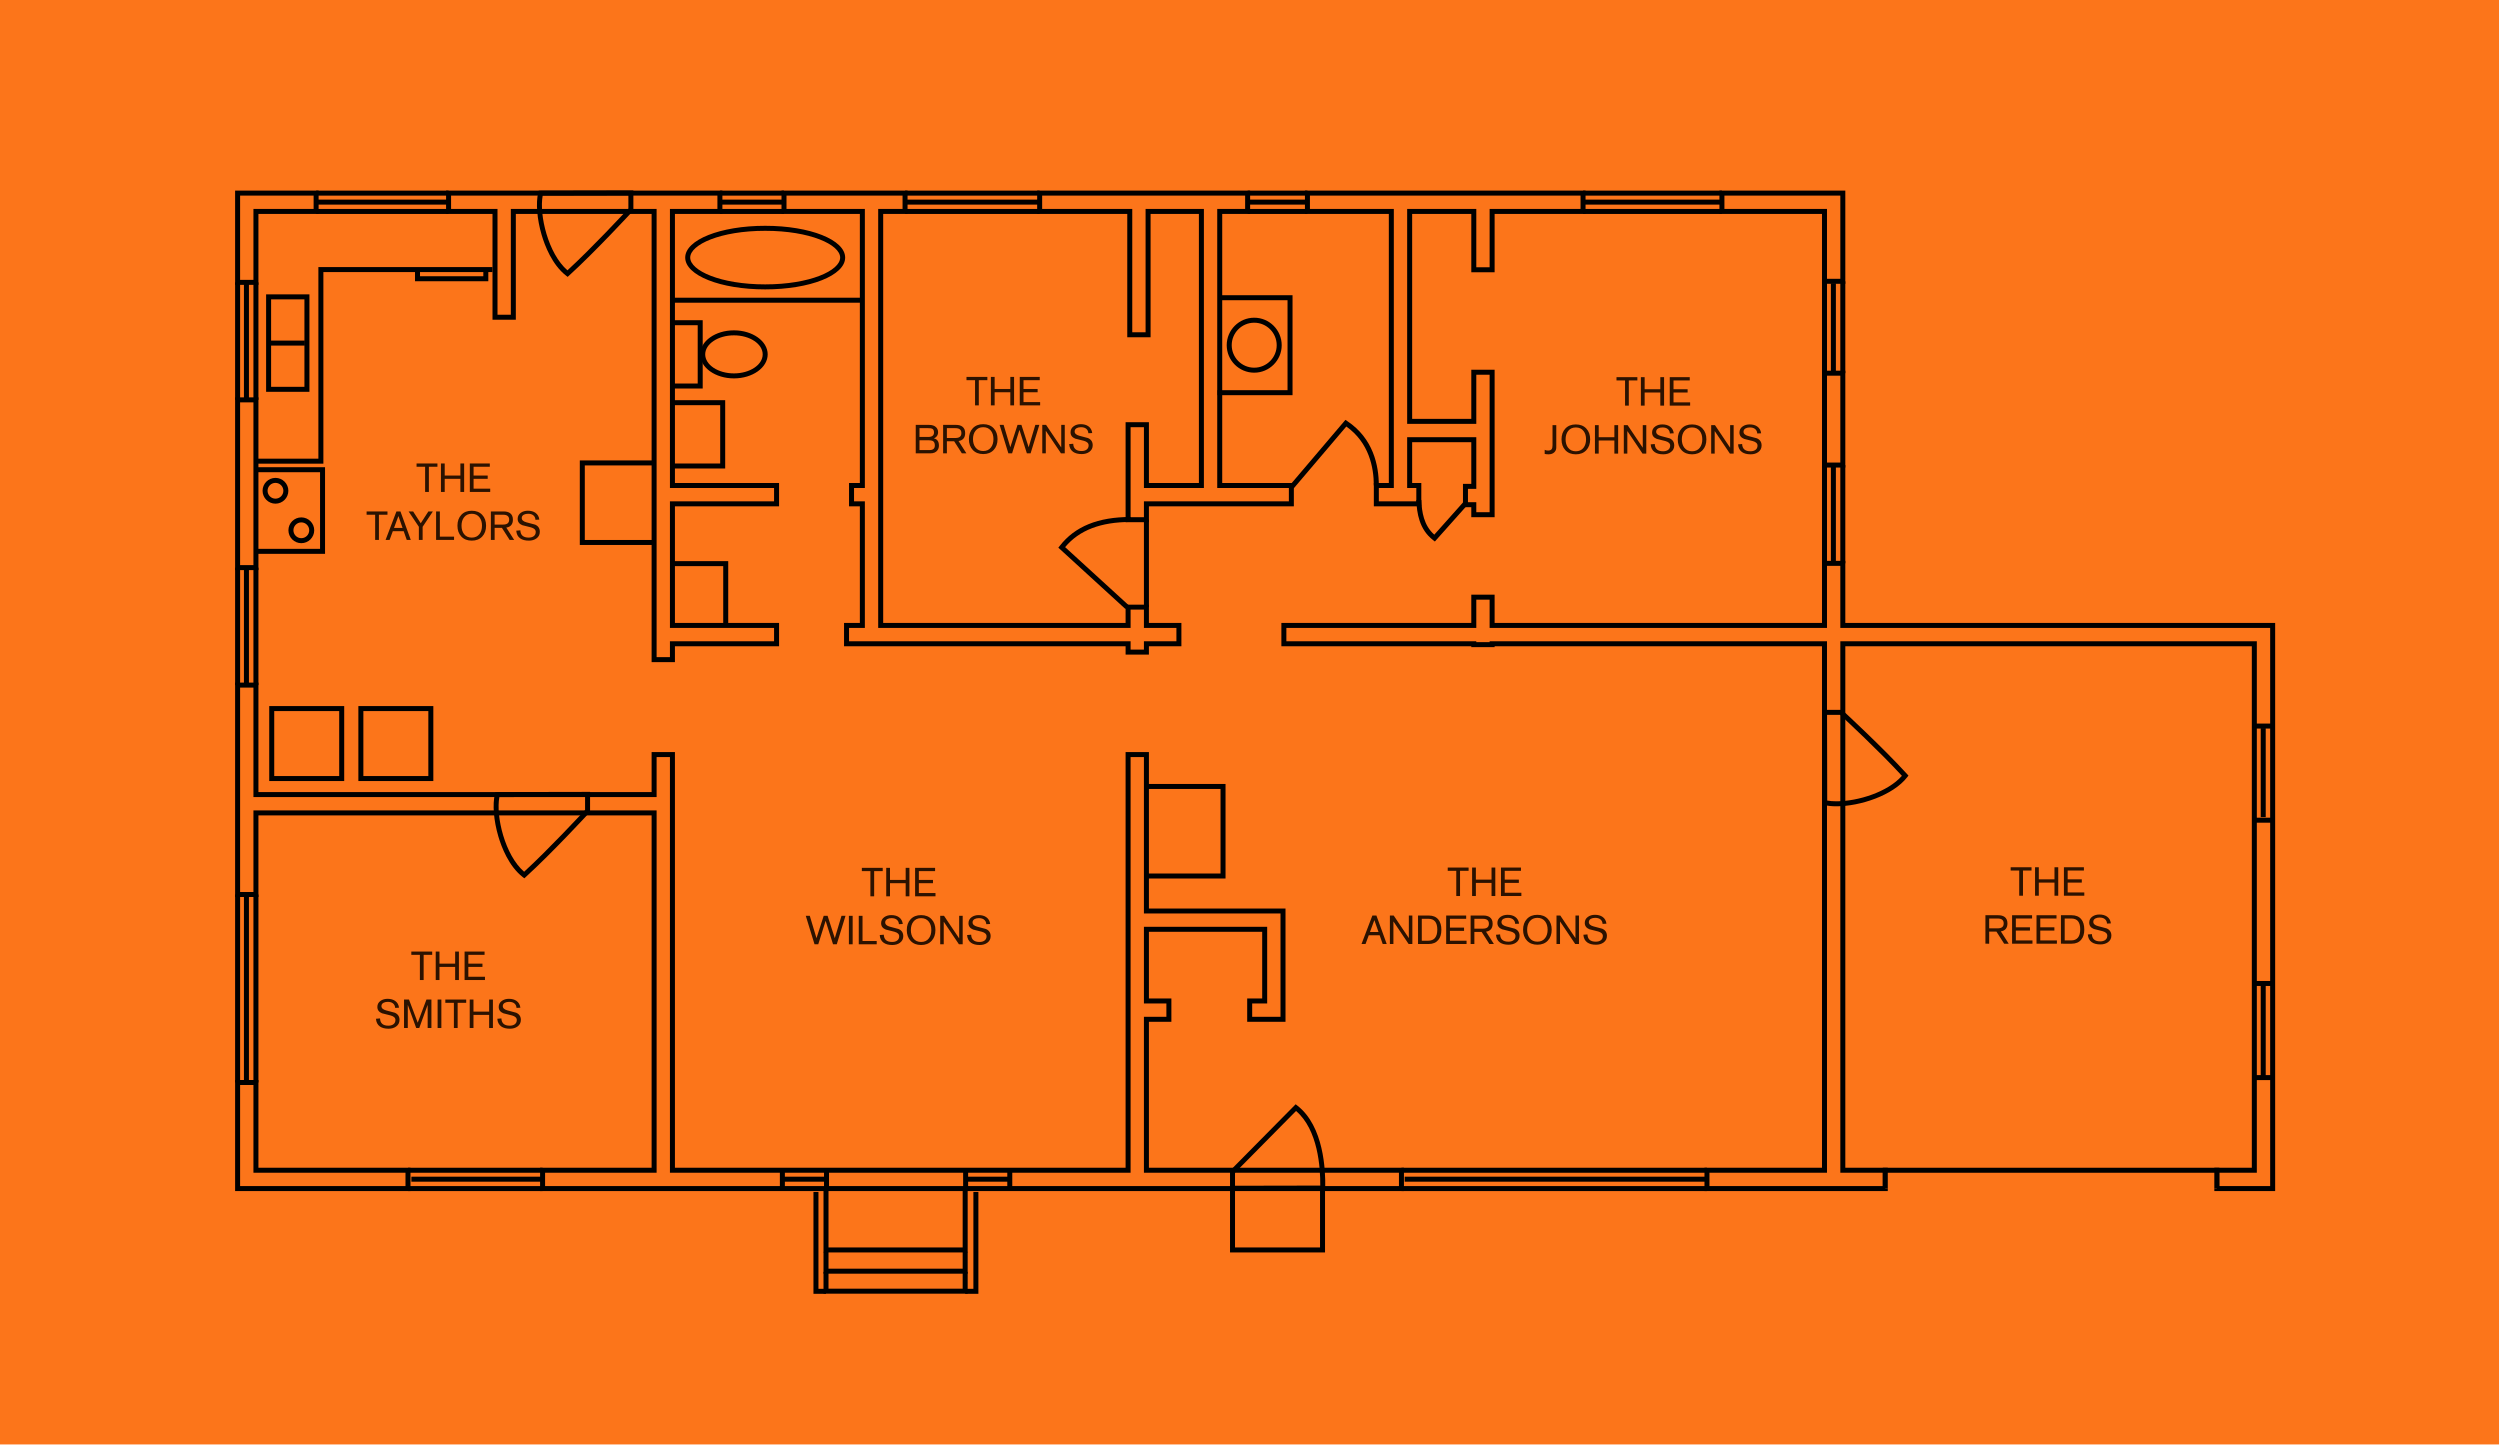 <?xml version="1.0" encoding="utf-8"?>
<!-- Generator: Adobe Illustrator 15.0.0, SVG Export Plug-In . SVG Version: 6.00 Build 0)  -->
<!DOCTYPE svg PUBLIC "-//W3C//DTD SVG 1.1//EN" "http://www.w3.org/Graphics/SVG/1.1/DTD/svg11.dtd">
<svg version="1.1" id="Layer_1" xmlns="http://www.w3.org/2000/svg" xmlns:xlink="http://www.w3.org/1999/xlink" x="0px" y="0px"
	 width="675px" height="390.15px" viewBox="0 0 675 390.15" enable-background="new 0 0 675 390.15" xml:space="preserve">
<g>
	<rect fill="#FC751A" width="674.74" height="390"/>
</g>
<g>
	<g>
		<path fill="#2C1200" d="M393.195,241.924v-6.801h-2.309v-0.885h5.635v0.885h-2.311v6.801H393.195z"/>
	</g>
	<g>
		<path fill="#2C1200" d="M397.47,241.924v-7.687h1.016v3.26h4.231v-3.26h1.015v7.687h-1.015v-3.541h-4.231v3.541H397.47z"/>
	</g>
	<g>
		<path fill="#2C1200" d="M405.266,241.924v-7.687h5.396v0.885h-4.383v2.375h3.811v0.885h-3.811v2.656h4.491v0.885H405.266z"/>
	</g>
	<g>
		<path fill="#2C1200" d="M367.612,254.879l2.929-7.687h1.088l2.784,7.687h-1.087l-0.82-2.354h-2.942l-0.868,2.354H367.612z
			 M372.198,251.64l-1.112-3.184h-0.021l-1.177,3.184H372.198z"/>
	</g>
	<g>
		<path fill="#2C1200" d="M375.269,254.879v-7.687h1.025l4.071,6.065l0.021,0.002v-6.068h0.95v7.687h-1.016l-4.08-6.062
			l-0.021,0.005v6.057H375.269z"/>
	</g>
	<g>
		<path fill="#2C1200" d="M382.87,254.879v-7.687h2.903c1.13,0,1.991,0.36,2.581,1.08c0.547,0.669,0.821,1.604,0.821,2.807
			c0,1.145-0.281,2.051-0.844,2.721c-0.597,0.72-1.45,1.08-2.559,1.08H382.87z M383.883,248.077v5.917h1.717
			c1.648,0,2.473-1.005,2.473-3.013c0-1.936-0.795-2.904-2.386-2.904H383.883z"/>
	</g>
	<g>
		<path fill="#2C1200" d="M390.469,254.879v-7.687h5.399v0.885h-4.384v2.375h3.812v0.885h-3.812v2.657h4.49v0.885H390.469z"/>
	</g>
	<g>
		<path fill="#2C1200" d="M397.067,254.879v-7.687h3.475c0.706,0,1.271,0.151,1.695,0.454c0.519,0.374,0.778,0.961,0.778,1.759
			c0,1.239-0.595,1.955-1.782,2.149l2.122,3.325h-1.23l-2.079-3.26h-1.965v3.26H397.067z M398.081,248.077v2.657h2.299
			c1.08,0,1.62-0.443,1.62-1.329s-0.54-1.328-1.62-1.328H398.081z"/>
	</g>
	<g>
		<path fill="#2C1200" d="M410.15,249.395l-1.047,0.054c-0.029-0.54-0.234-0.953-0.614-1.241c-0.346-0.259-0.804-0.388-1.371-0.388
			c-0.447,0-0.825,0.079-1.135,0.237c-0.389,0.202-0.582,0.508-0.582,0.918c0,0.54,0.42,0.925,1.262,1.155
			c0.784,0.208,1.568,0.417,2.354,0.626c0.841,0.374,1.264,1.019,1.264,1.933c0,0.763-0.312,1.364-0.93,1.803
			c-0.554,0.388-1.229,0.582-2.029,0.582c-0.979,0-1.757-0.201-2.332-0.604c-0.647-0.46-1.003-1.155-1.068-2.084l1.101-0.097
			c0.051,1.31,0.803,1.965,2.257,1.965c0.532,0,0.972-0.118,1.316-0.356c0.389-0.273,0.584-0.666,0.584-1.177
			c0-0.576-0.422-0.982-1.265-1.22c-0.784-0.201-1.568-0.399-2.353-0.593c-0.842-0.339-1.263-0.911-1.263-1.717
			c0-0.698,0.291-1.249,0.875-1.651c0.519-0.361,1.143-0.541,1.877-0.541c0.843,0,1.53,0.191,2.062,0.572
			C409.704,247.987,410.049,248.595,410.15,249.395z"/>
	</g>
	<g>
		<path fill="#2C1200" d="M411.23,251.036c0-1.209,0.347-2.184,1.043-2.926c0.693-0.742,1.634-1.112,2.821-1.112
			c1.188,0,2.128,0.371,2.823,1.112c0.694,0.742,1.041,1.717,1.041,2.926s-0.347,2.184-1.041,2.925
			c-0.695,0.742-1.635,1.112-2.823,1.112c-1.188,0-2.128-0.37-2.821-1.112C411.577,253.22,411.23,252.245,411.23,251.036z
			 M412.331,251.036c0,0.914,0.223,1.662,0.67,2.246c0.496,0.647,1.195,0.972,2.094,0.972c0.9,0,1.598-0.324,2.095-0.972
			c0.446-0.583,0.669-1.332,0.669-2.246c0-0.914-0.223-1.663-0.669-2.246c-0.497-0.647-1.194-0.971-2.095-0.971
			c-0.898,0-1.598,0.323-2.094,0.971C412.553,249.373,412.331,250.122,412.331,251.036z"/>
	</g>
	<g>
		<path fill="#2C1200" d="M420.255,254.879v-7.687h1.024l4.071,6.065l0.022,0.002v-6.068h0.949v7.687h-1.017l-4.079-6.062
			l-0.021,0.005v6.057H420.255z"/>
	</g>
	<g>
		<path fill="#2C1200" d="M433.741,249.395l-1.048,0.054c-0.029-0.54-0.234-0.953-0.616-1.241c-0.346-0.259-0.803-0.388-1.371-0.388
			c-0.447,0-0.824,0.079-1.133,0.237c-0.391,0.202-0.584,0.508-0.584,0.918c0,0.54,0.422,0.925,1.264,1.155
			c0.784,0.208,1.568,0.417,2.353,0.626c0.843,0.374,1.264,1.019,1.264,1.933c0,0.763-0.31,1.364-0.928,1.803
			c-0.555,0.388-1.231,0.582-2.03,0.582c-0.979,0-1.756-0.201-2.332-0.604c-0.648-0.46-1.004-1.155-1.068-2.084l1.102-0.097
			c0.049,1.31,0.802,1.965,2.255,1.965c0.533,0,0.973-0.118,1.318-0.356c0.389-0.273,0.583-0.666,0.583-1.177
			c0-0.576-0.421-0.982-1.264-1.22c-0.784-0.201-1.569-0.399-2.354-0.593c-0.843-0.339-1.263-0.911-1.263-1.717
			c0-0.698,0.292-1.249,0.874-1.651c0.519-0.361,1.145-0.541,1.879-0.541c0.843,0,1.528,0.191,2.062,0.572
			C433.293,247.987,433.638,248.595,433.741,249.395z"/>
	</g>
</g>
<g>
	<g>
		<path fill="#2C1200" d="M113.368,264.608v-6.801h-2.311v-0.885h5.635v0.885h-2.31v6.801H113.368z"/>
	</g>
	<g>
		<path fill="#2C1200" d="M117.643,264.608v-7.687h1.015v3.26h4.232v-3.26h1.015v7.687h-1.015v-3.541h-4.232v3.541H117.643z"/>
	</g>
	<g>
		<path fill="#2C1200" d="M125.437,264.608v-7.687h5.397v0.885h-4.383v2.375h3.811v0.885h-3.811v2.656h4.491v0.885H125.437z"/>
	</g>
	<g>
		<path fill="#2C1200" d="M107.738,272.079l-1.047,0.054c-0.029-0.54-0.234-0.954-0.616-1.242c-0.346-0.259-0.803-0.389-1.371-0.389
			c-0.446,0-0.824,0.079-1.134,0.237c-0.388,0.202-0.583,0.508-0.583,0.918c0,0.54,0.421,0.925,1.263,1.155
			c0.785,0.208,1.569,0.417,2.354,0.626c0.842,0.375,1.263,1.018,1.263,1.932c0,0.763-0.31,1.364-0.929,1.804
			c-0.554,0.388-1.23,0.582-2.029,0.582c-0.979,0-1.756-0.201-2.332-0.604c-0.648-0.46-1.004-1.155-1.069-2.083l1.101-0.097
			c0.051,1.31,0.803,1.964,2.256,1.964c0.533,0,0.972-0.118,1.317-0.356c0.389-0.273,0.583-0.666,0.583-1.176
			c0-0.576-0.42-0.983-1.263-1.221c-0.785-0.201-1.569-0.398-2.354-0.593c-0.843-0.338-1.263-0.91-1.263-1.716
			c0-0.698,0.291-1.249,0.875-1.652c0.518-0.359,1.145-0.54,1.878-0.54c0.842,0,1.529,0.191,2.062,0.572
			C107.291,270.672,107.636,271.28,107.738,272.079z"/>
	</g>
	<g>
		<path fill="#2C1200" d="M109.087,277.563v-7.687h1.339l2.358,6.241l2.358-6.241h1.339v7.687h-1.015v-6.186l-0.021-0.012
			l-2.25,6.198h-0.822l-2.25-6.198l-0.022,0.012v6.186H109.087z"/>
	</g>
	<g>
		<path fill="#2C1200" d="M118.155,277.563v-7.687h1.015v7.687H118.155z"/>
	</g>
	<g>
		<path fill="#2C1200" d="M122.549,277.563v-6.802h-2.31v-0.885h5.635v0.885h-2.311v6.802H122.549z"/>
	</g>
	<g>
		<path fill="#2C1200" d="M126.824,277.563v-7.687h1.015v3.261h4.232v-3.261h1.015v7.687h-1.015v-3.541h-4.232v3.541H126.824z"/>
	</g>
	<g>
		<path fill="#2C1200" d="M140.503,272.079l-1.048,0.054c-0.029-0.54-0.234-0.954-0.615-1.242c-0.345-0.259-0.803-0.389-1.371-0.389
			c-0.446,0-0.824,0.079-1.133,0.237c-0.389,0.202-0.583,0.508-0.583,0.918c0,0.54,0.421,0.925,1.263,1.155
			c0.785,0.208,1.569,0.417,2.354,0.626c0.842,0.375,1.263,1.018,1.263,1.932c0,0.763-0.309,1.364-0.928,1.804
			c-0.554,0.388-1.231,0.582-2.029,0.582c-0.979,0-1.756-0.201-2.332-0.604c-0.647-0.46-1.004-1.155-1.068-2.083l1.101-0.097
			c0.05,1.31,0.802,1.964,2.256,1.964c0.533,0,0.972-0.118,1.317-0.356c0.389-0.273,0.583-0.666,0.583-1.176
			c0-0.576-0.421-0.983-1.263-1.221c-0.785-0.201-1.569-0.398-2.354-0.593c-0.842-0.338-1.263-0.91-1.263-1.716
			c0-0.698,0.292-1.249,0.875-1.652c0.518-0.359,1.144-0.54,1.878-0.54c0.842,0,1.529,0.191,2.062,0.572
			C140.056,270.672,140.402,271.28,140.503,272.079z"/>
	</g>
</g>
<g>
	<g>
		<path fill="#2C1200" d="M114.782,132.825v-6.802h-2.31v-0.885h5.635v0.885h-2.311v6.802H114.782z"/>
	</g>
	<g>
		<path fill="#2C1200" d="M119.057,132.825v-7.687h1.015v3.26h4.233v-3.26h1.015v7.687h-1.015v-3.542h-4.233v3.542H119.057z"/>
	</g>
	<g>
		<path fill="#2C1200" d="M126.851,132.825v-7.687h5.398v0.885h-4.383v2.375h3.811v0.885h-3.811v2.656h4.491v0.885H126.851z"/>
	</g>
	<g>
		<path fill="#2C1200" d="M101.292,145.779v-6.802h-2.31v-0.885h5.635v0.885h-2.311v6.802H101.292z"/>
	</g>
	<g>
		<path fill="#2C1200" d="M104.108,145.779l2.928-7.687h1.088l2.784,7.687h-1.086L109,143.425h-2.942l-0.868,2.354H104.108z
			 M108.692,142.541l-1.111-3.185h-0.021l-1.175,3.185H108.692z"/>
	</g>
	<g>
		<path fill="#2C1200" d="M113.093,145.779v-3.542l-2.769-4.145h1.219l2.057,3.185l2.057-3.185h1.22l-2.769,4.145v3.542H113.093z"/>
	</g>
	<g>
		<path fill="#2C1200" d="M117.746,145.779v-7.687h1.015v6.801h3.833v0.885H117.746z"/>
	</g>
	<g>
		<path fill="#2C1200" d="M123.51,141.936c0-1.208,0.347-2.184,1.042-2.925c0.695-0.742,1.636-1.112,2.823-1.112
			s2.128,0.37,2.823,1.112c0.695,0.741,1.042,1.716,1.042,2.925c0,1.209-0.347,2.185-1.042,2.926
			c-0.695,0.742-1.635,1.112-2.823,1.112s-2.128-0.37-2.823-1.112C123.857,144.12,123.51,143.145,123.51,141.936z M124.612,141.936
			c0,0.915,0.223,1.663,0.669,2.246c0.497,0.648,1.194,0.972,2.095,0.972c0.899,0,1.598-0.324,2.094-0.972
			c0.446-0.583,0.669-1.331,0.669-2.246c0-0.914-0.223-1.662-0.669-2.245c-0.497-0.648-1.195-0.972-2.094-0.972
			c-0.9,0-1.598,0.324-2.095,0.972C124.834,140.273,124.612,141.022,124.612,141.936z"/>
	</g>
	<g>
		<path fill="#2C1200" d="M132.536,145.779v-7.687h3.476c0.705,0,1.27,0.151,1.695,0.454c0.518,0.374,0.777,0.96,0.777,1.759
			c0,1.238-0.594,1.954-1.782,2.148l2.122,3.325h-1.229l-2.08-3.26h-1.964v3.26H132.536z M133.551,138.978v2.656h2.299
			c1.08,0,1.62-0.443,1.62-1.328s-0.54-1.328-1.62-1.328H133.551z"/>
	</g>
	<g>
		<path fill="#2C1200" d="M145.621,140.295l-1.048,0.054c-0.028-0.54-0.234-0.954-0.615-1.242c-0.346-0.259-0.802-0.389-1.371-0.389
			c-0.446,0-0.824,0.08-1.133,0.237c-0.389,0.202-0.583,0.508-0.583,0.917c0,0.54,0.421,0.925,1.263,1.155
			c0.784,0.209,1.569,0.418,2.354,0.626c0.842,0.374,1.263,1.019,1.263,1.933c0,0.763-0.31,1.364-0.928,1.803
			c-0.555,0.389-1.231,0.583-2.03,0.583c-0.979,0-1.756-0.201-2.332-0.604c-0.647-0.46-1.004-1.155-1.069-2.083l1.101-0.097
			c0.05,1.31,0.803,1.964,2.256,1.964c0.532,0,0.972-0.119,1.317-0.356c0.389-0.273,0.583-0.666,0.583-1.177
			c0-0.576-0.421-0.982-1.263-1.221c-0.785-0.201-1.569-0.398-2.354-0.593c-0.842-0.339-1.263-0.911-1.263-1.717
			c0-0.698,0.292-1.249,0.875-1.652c0.518-0.36,1.144-0.54,1.878-0.54c0.842,0,1.529,0.191,2.062,0.572
			C145.174,138.888,145.52,139.496,145.621,140.295z"/>
	</g>
</g>
<g>
	<g>
		<path fill="#2C1200" d="M545.189,241.844v-6.801h-2.311v-0.885h5.635v0.885h-2.309v6.801H545.189z"/>
	</g>
	<g>
		<path fill="#2C1200" d="M549.464,241.844v-7.686h1.016v3.26h4.231v-3.26h1.014v7.686h-1.014v-3.541h-4.231v3.541H549.464z"/>
	</g>
	<g>
		<path fill="#2C1200" d="M557.258,241.844v-7.686h5.398v0.885h-4.383v2.375h3.812v0.885h-3.812v2.656h4.49v0.885H557.258z"/>
	</g>
	<g>
		<path fill="#2C1200" d="M536.062,254.799v-7.687h3.477c0.704,0,1.27,0.151,1.695,0.453c0.517,0.375,0.776,0.961,0.776,1.76
			c0,1.238-0.594,1.955-1.781,2.148l2.121,3.325h-1.229l-2.08-3.26h-1.964v3.26H536.062z M537.077,247.998v2.656h2.3
			c1.079,0,1.619-0.443,1.619-1.328c0-0.886-0.54-1.328-1.619-1.328H537.077z"/>
	</g>
	<g>
		<path fill="#2C1200" d="M543.262,254.799v-7.687h5.398v0.885h-4.383v2.375h3.812v0.885h-3.812v2.656h4.49v0.885H543.262z"/>
	</g>
	<g>
		<path fill="#2C1200" d="M549.858,254.799v-7.687h5.398v0.885h-4.383v2.375h3.811v0.885h-3.811v2.656h4.491v0.885H549.858z"/>
	</g>
	<g>
		<path fill="#2C1200" d="M556.455,254.799v-7.687h2.905c1.13,0,1.988,0.36,2.579,1.08c0.548,0.669,0.82,1.604,0.82,2.806
			c0,1.145-0.281,2.052-0.842,2.722c-0.599,0.719-1.451,1.079-2.558,1.079H556.455z M557.469,247.998v5.917h1.718
			c1.648,0,2.472-1.004,2.472-3.013c0-1.935-0.797-2.904-2.386-2.904H557.469z"/>
	</g>
	<g>
		<path fill="#2C1200" d="M569.939,249.315l-1.047,0.054c-0.029-0.54-0.233-0.954-0.617-1.242c-0.346-0.259-0.802-0.389-1.369-0.389
			c-0.446,0-0.825,0.08-1.135,0.238c-0.388,0.202-0.582,0.507-0.582,0.918c0,0.54,0.42,0.925,1.263,1.155
			c0.784,0.208,1.568,0.417,2.354,0.626c0.842,0.374,1.264,1.018,1.264,1.933c0,0.763-0.311,1.363-0.93,1.803
			c-0.554,0.389-1.23,0.583-2.028,0.583c-0.98,0-1.757-0.201-2.333-0.605c-0.647-0.46-1.003-1.155-1.068-2.083l1.102-0.097
			c0.051,1.31,0.803,1.965,2.256,1.965c0.533,0,0.972-0.119,1.317-0.356c0.388-0.274,0.582-0.666,0.582-1.178
			c0-0.575-0.42-0.982-1.262-1.22c-0.786-0.201-1.57-0.399-2.354-0.593c-0.842-0.338-1.262-0.911-1.262-1.717
			c0-0.698,0.29-1.25,0.874-1.652c0.519-0.36,1.144-0.54,1.878-0.54c0.842,0,1.53,0.191,2.062,0.573
			C569.492,247.908,569.837,248.516,569.939,249.315z"/>
	</g>
</g>
<g>
	<g>
		<path fill="#2C1200" d="M235.008,242.004v-6.802h-2.31v-0.885h5.635v0.885h-2.311v6.802H235.008z"/>
	</g>
	<g>
		<path fill="#2C1200" d="M239.283,242.004v-7.687h1.015v3.261h4.232v-3.261h1.014v7.687h-1.014v-3.541h-4.232v3.541H239.283z"/>
	</g>
	<g>
		<path fill="#2C1200" d="M247.078,242.004v-7.687h5.398v0.885h-4.384v2.376h3.812v0.885h-3.812v2.656h4.491v0.885H247.078z"/>
	</g>
	<g>
		<path fill="#2C1200" d="M219.922,254.958l-2.363-7.686h1.083l1.797,6.002h0.021l1.938-6.002h1.047l1.938,6.002h0.021l1.798-6.002
			h1.082l-2.363,7.686h-1.004l-1.984-6.282h-0.036l-1.973,6.282H219.922z"/>
	</g>
	<g>
		<path fill="#2C1200" d="M229.2,254.958v-7.686h1.016v7.686H229.2z"/>
	</g>
	<g>
		<path fill="#2C1200" d="M231.867,254.958v-7.686h1.015v6.801h3.832v0.885H231.867z"/>
	</g>
	<g>
		<path fill="#2C1200" d="M243.753,249.475l-1.047,0.054c-0.029-0.54-0.234-0.954-0.616-1.242c-0.345-0.259-0.802-0.389-1.371-0.389
			c-0.446,0-0.824,0.08-1.133,0.238c-0.39,0.201-0.583,0.507-0.583,0.917c0,0.54,0.422,0.925,1.263,1.156
			c0.784,0.208,1.57,0.416,2.354,0.625c0.842,0.375,1.263,1.019,1.263,1.932c0,0.764-0.31,1.365-0.928,1.804
			c-0.556,0.388-1.231,0.583-2.03,0.583c-0.979,0-1.756-0.202-2.332-0.605c-0.648-0.461-1.005-1.155-1.069-2.083l1.101-0.097
			c0.05,1.31,0.803,1.964,2.257,1.964c0.532,0,0.972-0.118,1.317-0.356c0.389-0.273,0.583-0.665,0.583-1.177
			c0-0.575-0.421-0.982-1.264-1.22c-0.784-0.202-1.57-0.399-2.354-0.594c-0.841-0.338-1.263-0.911-1.263-1.716
			c0-0.698,0.292-1.249,0.875-1.652c0.519-0.36,1.145-0.54,1.879-0.54c0.842,0,1.529,0.191,2.062,0.572
			C243.307,248.068,243.651,248.676,243.753,249.475z"/>
	</g>
	<g>
		<path fill="#2C1200" d="M244.833,251.116c0-1.209,0.347-2.185,1.042-2.926c0.694-0.741,1.636-1.112,2.823-1.112
			s2.129,0.371,2.823,1.112c0.694,0.741,1.042,1.717,1.042,2.926c0,1.209-0.348,2.184-1.042,2.925
			c-0.694,0.741-1.636,1.112-2.823,1.112s-2.129-0.371-2.823-1.112C245.179,253.3,244.833,252.325,244.833,251.116z
			 M245.934,251.116c0,0.914,0.223,1.663,0.669,2.245c0.496,0.648,1.195,0.971,2.094,0.971c0.9,0,1.598-0.323,2.094-0.971
			c0.446-0.583,0.669-1.331,0.669-2.245c0-0.915-0.223-1.663-0.669-2.246c-0.496-0.647-1.194-0.972-2.094-0.972
			c-0.899,0-1.598,0.324-2.094,0.972C246.157,249.453,245.934,250.201,245.934,251.116z"/>
	</g>
	<g>
		<path fill="#2C1200" d="M253.858,254.958v-7.686h1.026l4.07,6.064l0.021,0.002v-6.067h0.95v7.686h-1.015l-4.082-6.061
			l-0.021,0.004v6.056H253.858z"/>
	</g>
	<g>
		<path fill="#2C1200" d="M267.342,249.475l-1.047,0.054c-0.029-0.54-0.234-0.954-0.616-1.242c-0.346-0.259-0.802-0.389-1.37-0.389
			c-0.447,0-0.825,0.08-1.134,0.238c-0.388,0.201-0.582,0.507-0.582,0.917c0,0.54,0.42,0.925,1.263,1.156
			c0.785,0.208,1.569,0.416,2.353,0.625c0.842,0.375,1.264,1.019,1.264,1.932c0,0.764-0.31,1.365-0.929,1.804
			c-0.554,0.388-1.231,0.583-2.029,0.583c-0.98,0-1.757-0.202-2.333-0.605c-0.647-0.461-1.003-1.155-1.069-2.083l1.102-0.097
			c0.05,1.31,0.803,1.964,2.256,1.964c0.534,0,0.972-0.118,1.318-0.356c0.388-0.273,0.583-0.665,0.583-1.177
			c0-0.575-0.42-0.982-1.263-1.22c-0.784-0.202-1.568-0.399-2.354-0.594c-0.842-0.338-1.264-0.911-1.264-1.716
			c0-0.698,0.292-1.249,0.875-1.652c0.517-0.36,1.145-0.54,1.878-0.54c0.842,0,1.53,0.191,2.062,0.572
			C266.896,248.068,267.241,248.676,267.342,249.475z"/>
	</g>
</g>
<g>
	<g>
		<path fill="#2C1200" d="M438.764,109.519v-6.801h-2.311v-0.886h5.636v0.886h-2.311v6.801H438.764z"/>
	</g>
	<g>
		<path fill="#2C1200" d="M443.04,109.519v-7.687h1.014v3.26h4.231v-3.26h1.017v7.687h-1.017v-3.541h-4.231v3.541H443.04z"/>
	</g>
	<g>
		<path fill="#2C1200" d="M450.833,109.519v-7.687h5.399v0.886h-4.384v2.375h3.81v0.886h-3.81v2.656h4.489v0.885H450.833z"/>
	</g>
	<g>
		<path fill="#2C1200" d="M419.181,120.207v-5.419h1.015v6.023c0,0.519-0.17,0.947-0.507,1.285
			c-0.375,0.381-0.904,0.573-1.587,0.573c-0.361,0-0.707-0.037-1.037-0.108v-1.112c0.266,0.137,0.564,0.205,0.896,0.205
			c0.481,0,0.812-0.129,0.991-0.389C419.104,121.055,419.181,120.703,419.181,120.207z"/>
	</g>
	<g>
		<path fill="#2C1200" d="M421.611,118.63c0-1.209,0.347-2.185,1.041-2.925c0.694-0.742,1.635-1.112,2.823-1.112
			c1.187,0,2.129,0.371,2.822,1.112c0.694,0.741,1.043,1.716,1.043,2.925s-0.349,2.185-1.043,2.926
			c-0.693,0.741-1.636,1.112-2.822,1.112c-1.188,0-2.129-0.371-2.823-1.112S421.611,119.839,421.611,118.63z M422.711,118.63
			c0,0.914,0.224,1.663,0.669,2.246c0.496,0.647,1.194,0.971,2.095,0.971c0.898,0,1.598-0.324,2.094-0.971
			c0.446-0.583,0.669-1.332,0.669-2.246c0-0.914-0.223-1.663-0.669-2.246c-0.496-0.648-1.195-0.971-2.094-0.971
			c-0.9,0-1.599,0.323-2.095,0.971C422.935,116.967,422.711,117.716,422.711,118.63z"/>
	</g>
	<g>
		<path fill="#2C1200" d="M430.634,122.473v-7.686h1.016v3.26h4.231v-3.26h1.016v7.686h-1.016v-3.541h-4.231v3.541H430.634z"/>
	</g>
	<g>
		<path fill="#2C1200" d="M438.428,122.473v-7.686h1.027l4.069,6.064l0.022,0.002v-6.067h0.95v7.686h-1.016l-4.08-6.062
			l-0.022,0.005v6.056H438.428z"/>
	</g>
	<g>
		<path fill="#2C1200" d="M451.914,116.989l-1.047,0.054c-0.03-0.54-0.235-0.953-0.615-1.241c-0.346-0.259-0.803-0.389-1.371-0.389
			c-0.446,0-0.824,0.079-1.135,0.237c-0.389,0.202-0.582,0.508-0.582,0.918c0,0.54,0.421,0.924,1.262,1.154
			c0.784,0.209,1.571,0.418,2.355,0.627c0.843,0.374,1.263,1.019,1.263,1.932c0,0.763-0.311,1.364-0.929,1.803
			c-0.555,0.389-1.229,0.583-2.03,0.583c-0.979,0-1.757-0.202-2.33-0.605c-0.649-0.46-1.005-1.155-1.069-2.083l1.101-0.097
			c0.05,1.31,0.802,1.965,2.257,1.965c0.532,0,0.971-0.119,1.316-0.356c0.388-0.273,0.583-0.666,0.583-1.176
			c0-0.576-0.421-0.983-1.264-1.22c-0.785-0.201-1.569-0.399-2.354-0.594c-0.842-0.338-1.262-0.911-1.262-1.717
			c0-0.698,0.29-1.249,0.874-1.651c0.519-0.36,1.144-0.541,1.879-0.541c0.841,0,1.529,0.191,2.061,0.572
			C451.466,115.583,451.812,116.19,451.914,116.989z"/>
	</g>
	<g>
		<path fill="#2C1200" d="M452.993,118.63c0-1.209,0.347-2.185,1.043-2.925c0.694-0.742,1.634-1.112,2.821-1.112
			c1.188,0,2.129,0.371,2.824,1.112c0.694,0.741,1.042,1.716,1.042,2.925s-0.348,2.185-1.042,2.926
			c-0.695,0.741-1.636,1.112-2.824,1.112c-1.188,0-2.127-0.371-2.821-1.112C453.339,120.814,452.993,119.839,452.993,118.63z
			 M454.095,118.63c0,0.914,0.222,1.663,0.668,2.246c0.496,0.647,1.195,0.971,2.094,0.971c0.9,0,1.598-0.324,2.096-0.971
			c0.446-0.583,0.669-1.332,0.669-2.246c0-0.914-0.223-1.663-0.669-2.246c-0.498-0.648-1.195-0.971-2.096-0.971
			c-0.898,0-1.598,0.323-2.094,0.971C454.317,116.967,454.095,117.716,454.095,118.63z"/>
	</g>
	<g>
		<path fill="#2C1200" d="M462.018,122.473v-7.686h1.026l4.069,6.064l0.022,0.002v-6.067h0.949v7.686h-1.014l-4.082-6.062
			l-0.021,0.005v6.056H462.018z"/>
	</g>
	<g>
		<path fill="#2C1200" d="M475.503,116.989l-1.047,0.054c-0.029-0.54-0.234-0.953-0.617-1.241c-0.346-0.259-0.802-0.389-1.371-0.389
			c-0.446,0-0.823,0.079-1.133,0.237c-0.388,0.202-0.582,0.508-0.582,0.918c0,0.54,0.42,0.924,1.262,1.154
			c0.784,0.209,1.569,0.418,2.354,0.627c0.843,0.374,1.263,1.019,1.263,1.932c0,0.763-0.309,1.364-0.928,1.803
			c-0.555,0.389-1.23,0.583-2.03,0.583c-0.979,0-1.755-0.202-2.331-0.605c-0.649-0.46-1.005-1.155-1.069-2.083l1.102-0.097
			c0.05,1.31,0.802,1.965,2.256,1.965c0.533,0,0.973-0.119,1.317-0.356c0.389-0.273,0.583-0.666,0.583-1.176
			c0-0.576-0.42-0.983-1.263-1.22c-0.784-0.201-1.57-0.399-2.354-0.594c-0.841-0.338-1.263-0.911-1.263-1.717
			c0-0.698,0.292-1.249,0.874-1.651c0.519-0.36,1.145-0.541,1.88-0.541c0.842,0,1.528,0.191,2.062,0.572
			C475.056,115.583,475.402,116.19,475.503,116.989z"/>
	</g>
</g>
<g>
	<path fill="#FC751A" d="M145.983,52.146c-1.316,5.264,1.329,17.125,7.251,21.731c7.238-6.581,17.104-17.301,17.104-17.301v-4.479
		L145.983,52.146z"/>
	<path d="M153.268,74.758l-0.448-0.349c-3.775-2.936-5.738-8.127-6.573-10.961c-1.263-4.288-1.614-8.681-0.918-11.466l0.127-0.51
		l25.557-0.052v5.418l-0.178,0.193c-0.099,0.108-9.97,10.818-17.147,17.344L153.268,74.758z M146.526,52.82
		c-0.979,5.219,1.492,15.671,6.684,20.165c6.553-6.02,15.116-15.228,16.453-16.672v-3.539L146.526,52.82z"/>
</g>
<g>
	<path fill="#FC751A" d="M134.288,214.533c-1.316,5.265,1.328,17.125,7.25,21.731c7.239-6.581,17.105-17.301,17.105-17.301v-4.479
		L134.288,214.533z"/>
	<path d="M141.572,237.145l-0.449-0.348c-3.774-2.936-5.738-8.127-6.572-10.961c-1.263-4.287-1.615-8.681-0.919-11.466l0.128-0.51
		l25.558-0.052v5.418l-0.179,0.193c-0.099,0.107-9.969,10.818-17.147,17.343L141.572,237.145z M134.831,215.207
		c-0.98,5.219,1.492,15.67,6.683,20.165c6.554-6.02,15.117-15.228,16.454-16.673v-3.539L134.831,215.207z"/>
</g>
<g>
	<path fill="#FC751A" d="M305.309,140.26c-7.077-0.006-14.039,1.615-18.646,7.537c17.653,16.135,17.653,16.135,17.653,16.135"/>
	<path d="M303.861,164.43l-18.113-16.556l0.384-0.492c4.081-5.247,10.344-7.798,19.144-7.798c0.012,0,0.022,0,0.035,0l-0.002,1.35
		c-0.011,0-0.021,0-0.032,0c-8.078,0-13.872,2.223-17.69,6.792l17.186,15.707L303.861,164.43z"/>
</g>
<g>
	<path fill="#FC751A" d="M371.61,131.089c0-6.349-2.131-12.794-8.222-16.831c-14.641,17.216-14.641,17.216-14.641,17.216"/>
	<path d="M349.261,131.912l-1.026-0.874l15.026-17.673l0.498,0.331c7.047,4.67,8.525,12.036,8.525,17.394h-1.351
		c0-4.898-1.304-11.578-7.427-15.931L349.261,131.912z"/>
</g>
<g>
	<path fill="#FC751A" d="M383.078,135.01c0.143,3.471,0.746,7.574,4.253,10.279c8.259-9.263,8.259-9.263,8.259-9.263"/>
	<path d="M387.417,146.207l-0.496-0.384c-3.731-2.875-4.373-7.274-4.517-10.785l1.348-0.055c0.132,3.242,0.664,6.858,3.507,9.372
		l7.826-8.778l1.008,0.898L387.417,146.207z"/>
</g>
<g>
	<path fill="#FC751A" d="M357.135,320.783c0.186-7.677-1.329-17.125-7.251-21.731c-17.105,17.301-17.105,17.301-17.105,17.301v4.479
		L357.135,320.783z"/>
	<path d="M332.105,321.508v-5.432l17.721-17.924l0.473,0.368c7.132,5.547,7.629,17.428,7.511,22.279l-0.015,0.658L332.105,321.508z
		 M333.454,316.63v3.525l23.018-0.046c0.048-4.862-0.615-15.061-6.539-20.146L333.454,316.63z"/>
</g>
<g>
	<path fill="#FC751A" d="M492.674,216.694c5.265,1.316,17.125-1.329,21.731-7.251c-6.582-7.239-17.302-17.105-17.302-17.105h-4.478
		L492.674,216.694z"/>
	<path d="M495.833,217.701C495.832,217.701,495.833,217.701,495.833,217.701c-1.272,0-2.39-0.118-3.322-0.352L492,217.222
		l-0.051-25.558h5.417l0.194,0.178c0.107,0.099,10.817,9.97,17.343,17.147l0.383,0.42l-0.349,0.448
		C511.121,214.767,502.226,217.701,495.833,217.701z M493.348,216.15c0.719,0.133,1.553,0.201,2.485,0.201
		c5.872,0,13.934-2.565,17.679-6.884c-6.02-6.554-15.227-15.116-16.671-16.453h-3.539L493.348,216.15z"/>
</g>
<g>
	<polygon fill="none" points="72.083,292.275 69.101,292.275 69.101,315.967 110.156,315.967 110.156,312.465 146.497,312.465 
		146.497,315.967 176.61,315.967 176.61,219.48 69.101,219.48 69.101,241.512 72.083,241.512 	"/>
</g>
<g>
	<rect x="497.561" y="173.822" fill="none" width="104.135" height="142.145"/>
</g>
<g>
	<path d="M69.776,76.913h-6.298V51.469h22.547v6.298h-16.25V76.913z M64.828,75.562h3.599V56.417h16.249v-3.599H64.828V75.562z"/>
</g>
<g>
	<path d="M182.233,178.771h-6.298V57.767h-36.661v28.564h-6.298V57.767h-12.535v-6.298h74.608v6.298h-12.817v72.647h28.114v6.298
		h-28.114v31.487h28.114v6.298h-28.114V178.771z M177.285,177.421h3.599v-4.273h28.114v-3.599h-28.114v-34.187h28.114v-3.599
		h-28.114V56.417H193.7v-3.599h-71.91v3.599h12.535v28.564h3.6V56.417h39.359V177.421z"/>
</g>
<g>
	<path d="M310.208,140.985h-6.297v-26.99h6.297v16.419h13.495V57.767h-13.044v33.287h-6.297V57.767h-24.33v-6.298h57.5v6.298H330
		v72.647h19.342v6.298h-39.135V140.985z M305.26,139.636h3.599v-4.273h39.135v-3.599h-19.342V56.417h7.531v-3.599h-54.802v3.599
		h24.328v33.287h3.599V56.417h15.745v75.346h-16.194v-16.418h-3.599V139.636z"/>
</g>
<g>
	<path d="M69.776,153.929h-6.298v-46.64h6.298V153.929z M64.828,152.58h3.599v-43.941h-3.599V152.58z"/>
</g>
<g>
	<path d="M403.547,139.636h-6.298v-2.699h-2.248v-6.297h2.248v-11.246h-15.969v11.021h2.474v6.298h-12.82v-6.298h4.05V57.767
		h-22.649v-6.298h75.763v6.298h-24.55v15.744h-6.298V57.767h-15.969v55.329h15.969v-13.27h6.298V139.636z M398.6,138.286h3.598
		v-37.111H398.6v13.27h-18.668V56.417H398.6v15.744h3.598V56.417h24.55v-3.599h-73.064v3.599h22.649v75.346h-4.048v3.599h10.12
		v-3.599h-2.473v-13.72H398.6v13.945h-2.251v3.599h2.251V138.286z"/>
</g>
<g>
	<path d="M498.235,126.241h-6.297v-26.154h6.297V126.241z M493.288,124.891h3.6v-23.455h-3.6V124.891z"/>
</g>
<g>
	<path d="M310.208,176.746h-6.297v-2.249H227.89v-6.298h4.273v-31.487h-2.924v-6.298h2.924V57.767h-21.157v-6.298h34.034v6.298
		h-6.579v110.432h65.449v-4.948h6.297v4.948h8.772v6.298h-8.772V176.746z M305.26,175.396h3.599v-2.249h8.771v-3.599h-8.771v-4.948
		h-3.599v4.948h-68.149V56.417h6.579v-3.599h-31.335v3.599h21.158v75.346h-2.924v3.599h2.924v34.187h-4.274v3.599h76.021V175.396z"
		/>
</g>
<g>
	<path d="M498.235,76.632h-6.297V57.767h-27.695v-6.298h33.992V76.632z M493.288,75.282h3.6V52.819h-31.295v3.599h27.695V75.282z"/>
</g>
<g>
	<path d="M110.831,321.59H63.479v-29.989h6.298v23.692h41.054V321.59z M64.828,320.241h44.653v-3.599H68.427V292.95h-3.599V320.241z
		"/>
</g>
<g>
	<rect x="85.351" y="51.469" width="35.765" height="1.35"/>
</g>
<g>
	<rect x="85.351" y="56.417" width="35.765" height="1.35"/>
</g>
<g>
	<rect x="194.375" y="57.092" fill="none" width="17.305" height="6.75"/>
</g>
<g>
	<rect x="194.375" y="44.23" fill="none" width="17.305" height="7.914"/>
</g>
<g>
	<rect x="194.375" y="51.469" width="17.305" height="1.35"/>
</g>
<g>
	<rect x="194.375" y="56.417" width="17.305" height="1.35"/>
</g>
<g>
	<rect x="244.365" y="41.346" fill="none" width="36.342" height="10.798"/>
</g>
<g>
	<rect x="244.365" y="57.092" fill="none" width="36.342" height="11.942"/>
</g>
<g>
	<rect x="244.365" y="51.469" width="36.342" height="1.35"/>
</g>
<g>
	<rect x="244.365" y="56.417" width="36.342" height="1.35"/>
</g>
<g>
	<rect x="336.857" y="57.092" fill="none" width="16.151" height="7.904"/>
</g>
<g>
	<rect x="336.857" y="47.114" fill="none" width="16.151" height="5.03"/>
</g>
<g>
	<rect x="336.857" y="51.469" width="16.151" height="1.35"/>
</g>
<g>
	<rect x="336.857" y="56.417" width="16.151" height="1.35"/>
</g>
<g>
	<rect x="427.422" y="57.092" fill="none" width="37.495" height="4.443"/>
</g>
<g>
	<rect x="427.422" y="43.077" fill="none" width="37.495" height="9.067"/>
</g>
<g>
	<rect x="427.422" y="51.469" width="37.495" height="1.35"/>
</g>
<g>
	<rect x="427.422" y="56.417" width="37.495" height="1.35"/>
</g>
<g>
	<rect x="489.721" y="75.957" fill="none" width="2.893" height="24.805"/>
</g>
<g>
	<rect x="497.561" y="75.957" fill="none" width="2.544" height="24.805"/>
</g>
<g>
	<rect x="496.887" y="75.957" width="1.348" height="24.805"/>
</g>
<g>
	<rect x="491.938" y="75.957" width="1.35" height="24.805"/>
</g>
<g>
	<rect x="487.993" y="125.566" fill="none" width="4.621" height="26.535"/>
</g>
<g>
	<rect x="497.561" y="125.566" fill="none" width="3.121" height="26.535"/>
</g>
<g>
	<rect x="496.887" y="125.566" width="1.348" height="26.535"/>
</g>
<g>
	<rect x="491.938" y="125.566" width="1.35" height="26.535"/>
</g>
<g>
	<rect x="378.39" y="320.915" fill="none" width="82.489" height="8.855"/>
</g>
<g>
	<rect x="378.39" y="310.734" fill="none" width="82.489" height="5.233"/>
</g>
<g>
	<rect x="378.39" y="315.293" width="82.489" height="1.349"/>
</g>
<g>
	<rect x="378.39" y="320.241" width="82.489" height="1.349"/>
</g>
<g>
	<rect x="110.156" y="320.915" fill="none" width="36.341" height="4.24"/>
</g>
<g>
	<rect x="110.156" y="312.465" fill="none" width="36.341" height="3.502"/>
</g>
<g>
	<rect x="110.156" y="315.293" width="36.341" height="1.349"/>
</g>
<g>
	<rect x="110.156" y="320.241" width="36.341" height="1.349"/>
</g>
<g>
	<rect x="61.124" y="241.512" fill="none" width="3.03" height="50.763"/>
</g>
<g>
	<rect x="69.101" y="241.512" fill="none" width="2.982" height="50.763"/>
</g>
<g>
	<rect x="68.427" y="241.512" width="1.35" height="50.763"/>
</g>
<g>
	<rect x="63.479" y="241.512" width="1.35" height="50.763"/>
</g>
<g>
	<rect x="61.701" y="76.238" fill="none" width="2.453" height="31.727"/>
</g>
<g>
	<polygon fill="none" points="72.083,91.532 69.101,76.238 69.101,107.964 72.083,123.258 	"/>
</g>
<g>
	<rect x="68.427" y="76.238" width="1.35" height="31.727"/>
</g>
<g>
	<rect x="63.479" y="76.238" width="1.35" height="31.727"/>
</g>
<g>
	<rect x="61.701" y="153.254" fill="none" width="2.453" height="31.728"/>
</g>
<g>
	<rect x="69.101" y="153.254" fill="none" width="2.982" height="31.728"/>
</g>
<g>
	<rect x="68.427" y="153.254" width="1.35" height="31.728"/>
</g>
<g>
	<rect x="63.479" y="153.254" width="1.35" height="31.728"/>
</g>
<g>
	<rect x="194.179" y="53.896" width="17.543" height="1.349"/>
</g>
<g>
	<rect x="244.11" y="53.896" width="36.21" height="1.349"/>
</g>
<g>
	<rect x="337.452" y="53.896" width="15.557" height="1.349"/>
</g>
<g>
	<rect x="494.34" y="76.479" width="1.349" height="24.046"/>
</g>
<g>
	<rect x="494.34" y="126.07" width="1.349" height="25.396"/>
</g>
<g>
	<rect x="610.395" y="196.583" width="1.35" height="24.047"/>
</g>
<g>
	<rect x="610.395" y="265.966" width="1.35" height="25.397"/>
</g>
<g>
	<rect x="427.659" y="53.896" width="37.326" height="1.349"/>
</g>
<g>
	<rect x="85.771" y="53.896" width="35.312" height="1.349"/>
</g>
<g>
	<rect x="111.072" y="317.706" width="35.312" height="1.35"/>
</g>
<g>
	<rect x="210.934" y="317.706" width="12.001" height="1.35"/>
</g>
<g>
	<polygon points="223.022,349.329 219.633,349.329 219.633,321.827 220.982,321.827 220.982,347.979 223.022,347.979 	"/>
</g>
<g>
	<polygon points="264.164,349.329 260.594,349.329 260.594,347.979 262.814,347.979 262.814,321.827 264.164,321.827 	"/>
</g>
<g>
	<rect x="260.415" y="317.706" width="12.001" height="1.35"/>
</g>
<g>
	<rect x="379.268" y="317.706" width="81.655" height="1.35"/>
</g>
<g>
	<rect x="65.862" y="76.281" width="1.35" height="31.677"/>
</g>
<g>
	<rect x="65.862" y="152.982" width="1.35" height="31.676"/>
</g>
<g>
	<rect x="65.862" y="241.706" width="1.349" height="50.1"/>
</g>
<g>
	<g>
		<path fill="#2C1200" d="M263.264,109.45v-6.801h-2.311v-0.885h5.635v0.885h-2.31v6.801H263.264z"/>
	</g>
	<g>
		<path fill="#2C1200" d="M267.54,109.45v-7.686h1.015v3.26h4.232v-3.26h1.014v7.686h-1.014v-3.541h-4.232v3.541H267.54z"/>
	</g>
	<g>
		<path fill="#2C1200" d="M275.333,109.45v-7.686h5.398v0.885h-4.383v2.375h3.812v0.885h-3.812v2.656h4.49v0.885H275.333z"/>
	</g>
	<g>
		<path fill="#2C1200" d="M247.249,122.405v-7.687h3.594c0.857,0,1.497,0.22,1.922,0.658c0.346,0.354,0.519,0.799,0.519,1.339
			c0,0.388-0.106,0.73-0.318,1.025c-0.213,0.295-0.481,0.493-0.805,0.594v0.021c0.899,0.216,1.349,0.867,1.349,1.955
			c0,0.481-0.133,0.903-0.399,1.263c-0.396,0.554-1.04,0.831-1.933,0.831H247.249z M248.263,115.604v2.375h2.343
			c1.05,0,1.577-0.406,1.577-1.22c0-0.511-0.17-0.849-0.508-1.015c-0.202-0.094-0.561-0.141-1.08-0.141H248.263z M248.263,118.864
			v2.656h2.731c0.943,0,1.414-0.417,1.414-1.252c0-0.598-0.187-1-0.561-1.209c-0.245-0.129-0.651-0.194-1.22-0.194H248.263z"/>
	</g>
	<g>
		<path fill="#2C1200" d="M254.644,122.405v-7.687h3.477c0.705,0,1.27,0.151,1.694,0.453c0.518,0.375,0.778,0.961,0.778,1.76
			c0,1.238-0.594,1.954-1.782,2.148l2.122,3.325h-1.229l-2.08-3.26h-1.964v3.26H254.644z M255.658,115.604v2.656h2.3
			c1.08,0,1.619-0.443,1.619-1.328c0-0.885-0.54-1.328-1.619-1.328H255.658z"/>
	</g>
	<g>
		<path fill="#2C1200" d="M261.606,118.562c0-1.209,0.349-2.184,1.042-2.926c0.694-0.741,1.636-1.111,2.823-1.111
			s2.129,0.371,2.823,1.111c0.694,0.742,1.042,1.717,1.042,2.926c0,1.209-0.348,2.185-1.042,2.926
			c-0.694,0.741-1.636,1.112-2.823,1.112s-2.129-0.371-2.823-1.112C261.955,120.747,261.606,119.771,261.606,118.562z
			 M262.708,118.562c0,0.914,0.224,1.663,0.669,2.246c0.497,0.648,1.195,0.972,2.095,0.972c0.9,0,1.598-0.324,2.094-0.972
			c0.446-0.583,0.669-1.332,0.669-2.246s-0.224-1.663-0.669-2.246c-0.496-0.647-1.194-0.971-2.094-0.971
			c-0.899,0-1.598,0.324-2.095,0.971C262.932,116.899,262.708,117.648,262.708,118.562z"/>
	</g>
	<g>
		<path fill="#2C1200" d="M272.257,122.405l-2.363-7.687h1.083l1.797,6.002h0.021l1.938-6.002h1.048l1.938,6.002h0.021l1.798-6.002
			h1.083l-2.364,7.687h-1.005l-1.983-6.283h-0.036l-1.972,6.283H272.257z"/>
	</g>
	<g>
		<path fill="#2C1200" d="M281.417,122.405v-7.687h1.025l4.07,6.065l0.021,0.002v-6.067h0.951v7.687h-1.015l-4.08-6.062
			l-0.023,0.005v6.057H281.417z"/>
	</g>
	<g>
		<path fill="#2C1200" d="M294.901,116.921l-1.047,0.055c-0.029-0.541-0.234-0.954-0.616-1.242c-0.344-0.259-0.802-0.388-1.37-0.388
			c-0.446,0-0.824,0.079-1.134,0.238c-0.388,0.201-0.583,0.507-0.583,0.917c0,0.54,0.42,0.925,1.263,1.155
			c0.784,0.208,1.568,0.417,2.354,0.626c0.841,0.375,1.263,1.019,1.263,1.933c0,0.763-0.31,1.364-0.929,1.803
			c-0.554,0.388-1.231,0.583-2.029,0.583c-0.979,0-1.757-0.202-2.332-0.605c-0.648-0.46-1.004-1.155-1.069-2.084l1.101-0.097
			c0.051,1.31,0.803,1.965,2.257,1.965c0.532,0,0.971-0.119,1.316-0.356c0.388-0.274,0.583-0.666,0.583-1.177
			c0-0.576-0.42-0.982-1.263-1.22c-0.785-0.202-1.569-0.399-2.353-0.594c-0.843-0.338-1.263-0.911-1.263-1.716
			c0-0.698,0.291-1.249,0.875-1.652c0.519-0.36,1.144-0.54,1.877-0.54c0.842,0,1.531,0.19,2.063,0.572
			C294.454,115.514,294.8,116.123,294.901,116.921z"/>
	</g>
</g>
<g>
	<rect x="181.558" y="80.382" width="51.359" height="1.35"/>
</g>
<g>
	<polygon points="348.985,106.7 328.74,106.7 328.74,105.35 347.635,105.35 347.635,81.058 329.415,81.058 329.415,79.708 
		348.985,79.708 	"/>
</g>
<g>
	<path d="M338.637,100.626c-4.094,0-7.424-3.33-7.424-7.422c0-4.093,3.33-7.423,7.424-7.423s7.423,3.33,7.423,7.423
		C346.06,97.296,342.731,100.626,338.637,100.626z M338.637,87.131c-3.349,0-6.073,2.724-6.073,6.073
		c0,3.349,2.725,6.073,6.073,6.073s6.073-2.725,6.073-6.073C344.71,89.855,341.986,87.131,338.637,87.131z"/>
</g>
<g>
	<path d="M206.6,78.133c-12.109,0-21.594-3.77-21.594-8.583c0-4.812,9.485-8.583,21.594-8.583c12.108,0,21.593,3.77,21.593,8.583
		C228.193,74.363,218.708,78.133,206.6,78.133z M206.6,62.317c-12.11,0-20.245,3.74-20.245,7.233c0,3.494,8.135,7.233,20.245,7.233
		c12.109,0,20.244-3.74,20.244-7.233C226.844,66.057,218.709,62.317,206.6,62.317z"/>
</g>
<g>
	<polygon points="189.729,104.901 181.632,104.901 181.632,103.552 188.38,103.552 188.38,87.807 181.632,87.807 181.632,86.457 
		189.729,86.457 	"/>
</g>
<g>
	<polygon points="195.802,126.494 181.632,126.494 181.632,125.145 194.453,125.145 194.453,109.399 181.632,109.399 
		181.632,108.05 195.802,108.05 	"/>
</g>
<g>
	<path d="M198.165,102.167c-5.023,0-9.109-2.91-9.109-6.487c0-3.577,4.086-6.487,9.109-6.487c5.023,0,9.11,2.91,9.11,6.487
		C207.274,99.256,203.188,102.167,198.165,102.167z M198.165,90.542c-4.279,0-7.76,2.305-7.76,5.138c0,2.832,3.481,5.137,7.76,5.137
		c4.279,0,7.761-2.305,7.761-5.137C205.925,92.847,202.444,90.542,198.165,90.542z"/>
</g>
<g>
	<polygon points="357.757,338.159 332.105,338.159 332.105,320.832 333.454,320.832 333.454,336.81 356.408,336.81 356.408,320.783 
		357.757,320.783 	"/>
</g>
<g>
	<polygon points="261.269,338.159 222.347,338.159 222.347,320.832 223.697,320.832 223.697,336.81 259.92,336.81 259.92,320.783 
		261.269,320.783 	"/>
</g>
<g>
	<polygon points="261.269,343.895 222.347,343.895 222.347,338.003 223.697,338.003 223.697,342.544 259.92,342.544 259.92,337.987 
		261.269,337.987 	"/>
</g>
<g>
	<polygon points="261.269,349.291 222.347,349.291 222.347,343.4 223.697,343.4 223.697,347.942 259.92,347.942 259.92,343.385 
		261.269,343.385 	"/>
</g>
<g>
	<rect x="222.485" y="315.917" width="1.35" height="4.948"/>
</g>
<g>
	<rect x="210.565" y="315.917" width="1.35" height="4.948"/>
</g>
<g>
	<rect x="271.966" y="315.917" width="1.35" height="4.948"/>
</g>
<g>
	<rect x="260.046" y="315.917" width="1.349" height="4.948"/>
</g>
<g>
	<path d="M92.935,210.882H72.693v-20.242h20.242V210.882z M74.042,209.533h17.543V191.99H74.042V209.533z"/>
</g>
<g>
	<path d="M117,210.882H96.759v-20.242H117V210.882z M98.109,209.533h17.542V191.99H98.109V209.533z"/>
</g>
<g>
	<polygon fill="none" points="598.541,310.519 598.541,315.967 608.668,315.967 608.668,173.822 497.561,173.822 497.561,315.967 
		509.025,315.967 509.025,310.519 	"/>
</g>
<g>
	<path d="M614.292,321.59h-16.426v-6.297h10.127V174.497H498.235v140.796H509.7v6.297h-49.495v-6.297h31.733V174.497h-88.391v0.225
		h-6.298v-0.225H345.97v-6.298h51.279v-7.647h6.298v7.647h88.391v-16.772h6.297v16.772h116.057V321.59z M599.214,320.241h13.728
		V169.549H496.887v-16.773h-3.6v16.773h-91.09v-7.646H398.6v7.646h-51.281v3.599H398.6v0.224h3.598v-0.224h91.09v143.494h-31.733
		v3.599h46.796v-3.599h-11.463V173.148h112.456v143.494h-10.129V320.241z"/>
</g>
<g>
	<polyline fill="#FC751A" points="598.541,320.915 598.541,315.967 509.025,315.967 509.025,320.915 	"/>
	<polygon points="599.214,320.915 597.866,320.915 597.866,316.642 509.7,316.642 509.7,320.915 508.35,320.915 508.35,315.293 
		599.214,315.293 	"/>
</g>
<g>
	<rect x="608.661" y="195.364" width="4.949" height="1.349"/>
</g>
<g>
	<rect x="608.661" y="220.779" width="4.949" height="1.349"/>
</g>
<g>
	<rect x="608.661" y="264.862" width="4.949" height="1.349"/>
</g>
<g>
	<rect x="608.661" y="290.277" width="4.949" height="1.349"/>
</g>
<g>
	<polygon points="87.312,125.191 69.094,125.191 69.094,123.841 85.963,123.841 85.963,72.111 132.97,72.111 132.97,73.461 
		87.312,73.461 	"/>
</g>
<g>
	<polygon points="87.762,149.538 69.319,149.538 69.319,148.188 86.413,148.188 86.413,127.497 68.645,127.497 68.645,126.147 
		87.762,126.147 	"/>
</g>
<g>
	<g>
		<path d="M74.375,135.99c-1.919,0-3.482-1.562-3.482-3.481c0-1.92,1.562-3.482,3.482-3.482c1.92,0,3.482,1.562,3.482,3.482
			C77.858,134.428,76.295,135.99,74.375,135.99z M74.375,130.376c-1.176,0-2.132,0.957-2.132,2.132s0.957,2.132,2.132,2.132
			c1.176,0,2.133-0.957,2.133-2.132S75.552,130.376,74.375,130.376z"/>
	</g>
	<g>
		<path d="M81.356,146.658c-1.919,0-3.481-1.562-3.481-3.482c0-1.919,1.562-3.481,3.481-3.481c1.92,0,3.483,1.562,3.483,3.481
			C84.839,145.097,83.276,146.658,81.356,146.658z M81.356,141.044c-1.175,0-2.132,0.957-2.132,2.132
			c0,1.176,0.957,2.133,2.132,2.133c1.176,0,2.133-0.957,2.133-2.133C83.489,142.001,82.532,141.044,81.356,141.044z"/>
	</g>
</g>
<g>
	<polygon points="131.845,75.935 112.053,75.935 112.053,73.011 113.402,73.011 113.402,74.585 130.496,74.585 130.496,72.786 
		131.845,72.786 	"/>
</g>
<g>
	<path d="M83.545,105.792H71.85V79.478h11.695V105.792z M73.199,104.443h8.996V80.827h-8.996V104.443z"/>
</g>
<g>
	<rect x="73.086" y="91.96" width="9.222" height="1.349"/>
</g>
<g>
	<polygon points="176.451,147.142 156.546,147.142 156.546,124.314 176.451,124.314 176.451,125.664 157.896,125.664 
		157.896,145.793 176.451,145.793 	"/>
</g>
<g>
	<path d="M379.065,321.59H145.822v-6.297h30.113v-95.139H69.776v22.033h-6.298v-57.881h6.298v29.55h106.159v-10.796h6.298v112.232
		h121.678V203.061h6.297v42.234h36.88v30.588h-10.346v-6.297h4.049v-17.994h-30.583v17.994h6.066v6.297h-6.066v39.41h68.857V321.59z
		 M147.172,320.241h230.544v-3.599h-68.857v-42.109h6.065v-3.599h-6.065v-20.692h33.279v20.692h-4.048v3.599h7.646v-27.89h-36.878
		v-42.233h-3.599v112.231H180.883V204.411h-3.599v10.795H68.427v-29.55h-3.599v55.181h3.599v-22.033h108.858v97.837h-30.113V320.241
		z"/>
</g>
<g>
	<line fill="#FC751A" x1="309.534" y1="140.31" x2="309.534" y2="163.926"/>
	<rect x="308.859" y="140.31" width="1.349" height="23.616"/>
</g>
<g>
	<polygon points="330.894,237.197 309.639,237.197 309.639,235.848 329.544,235.848 329.544,213.02 309.752,213.02 309.752,211.67 
		330.894,211.67 	"/>
</g>
<g>
	<polygon points="196.621,168.824 195.271,168.824 195.271,152.855 181.551,152.855 181.551,151.506 196.621,151.506 	"/>
</g>
</svg>
